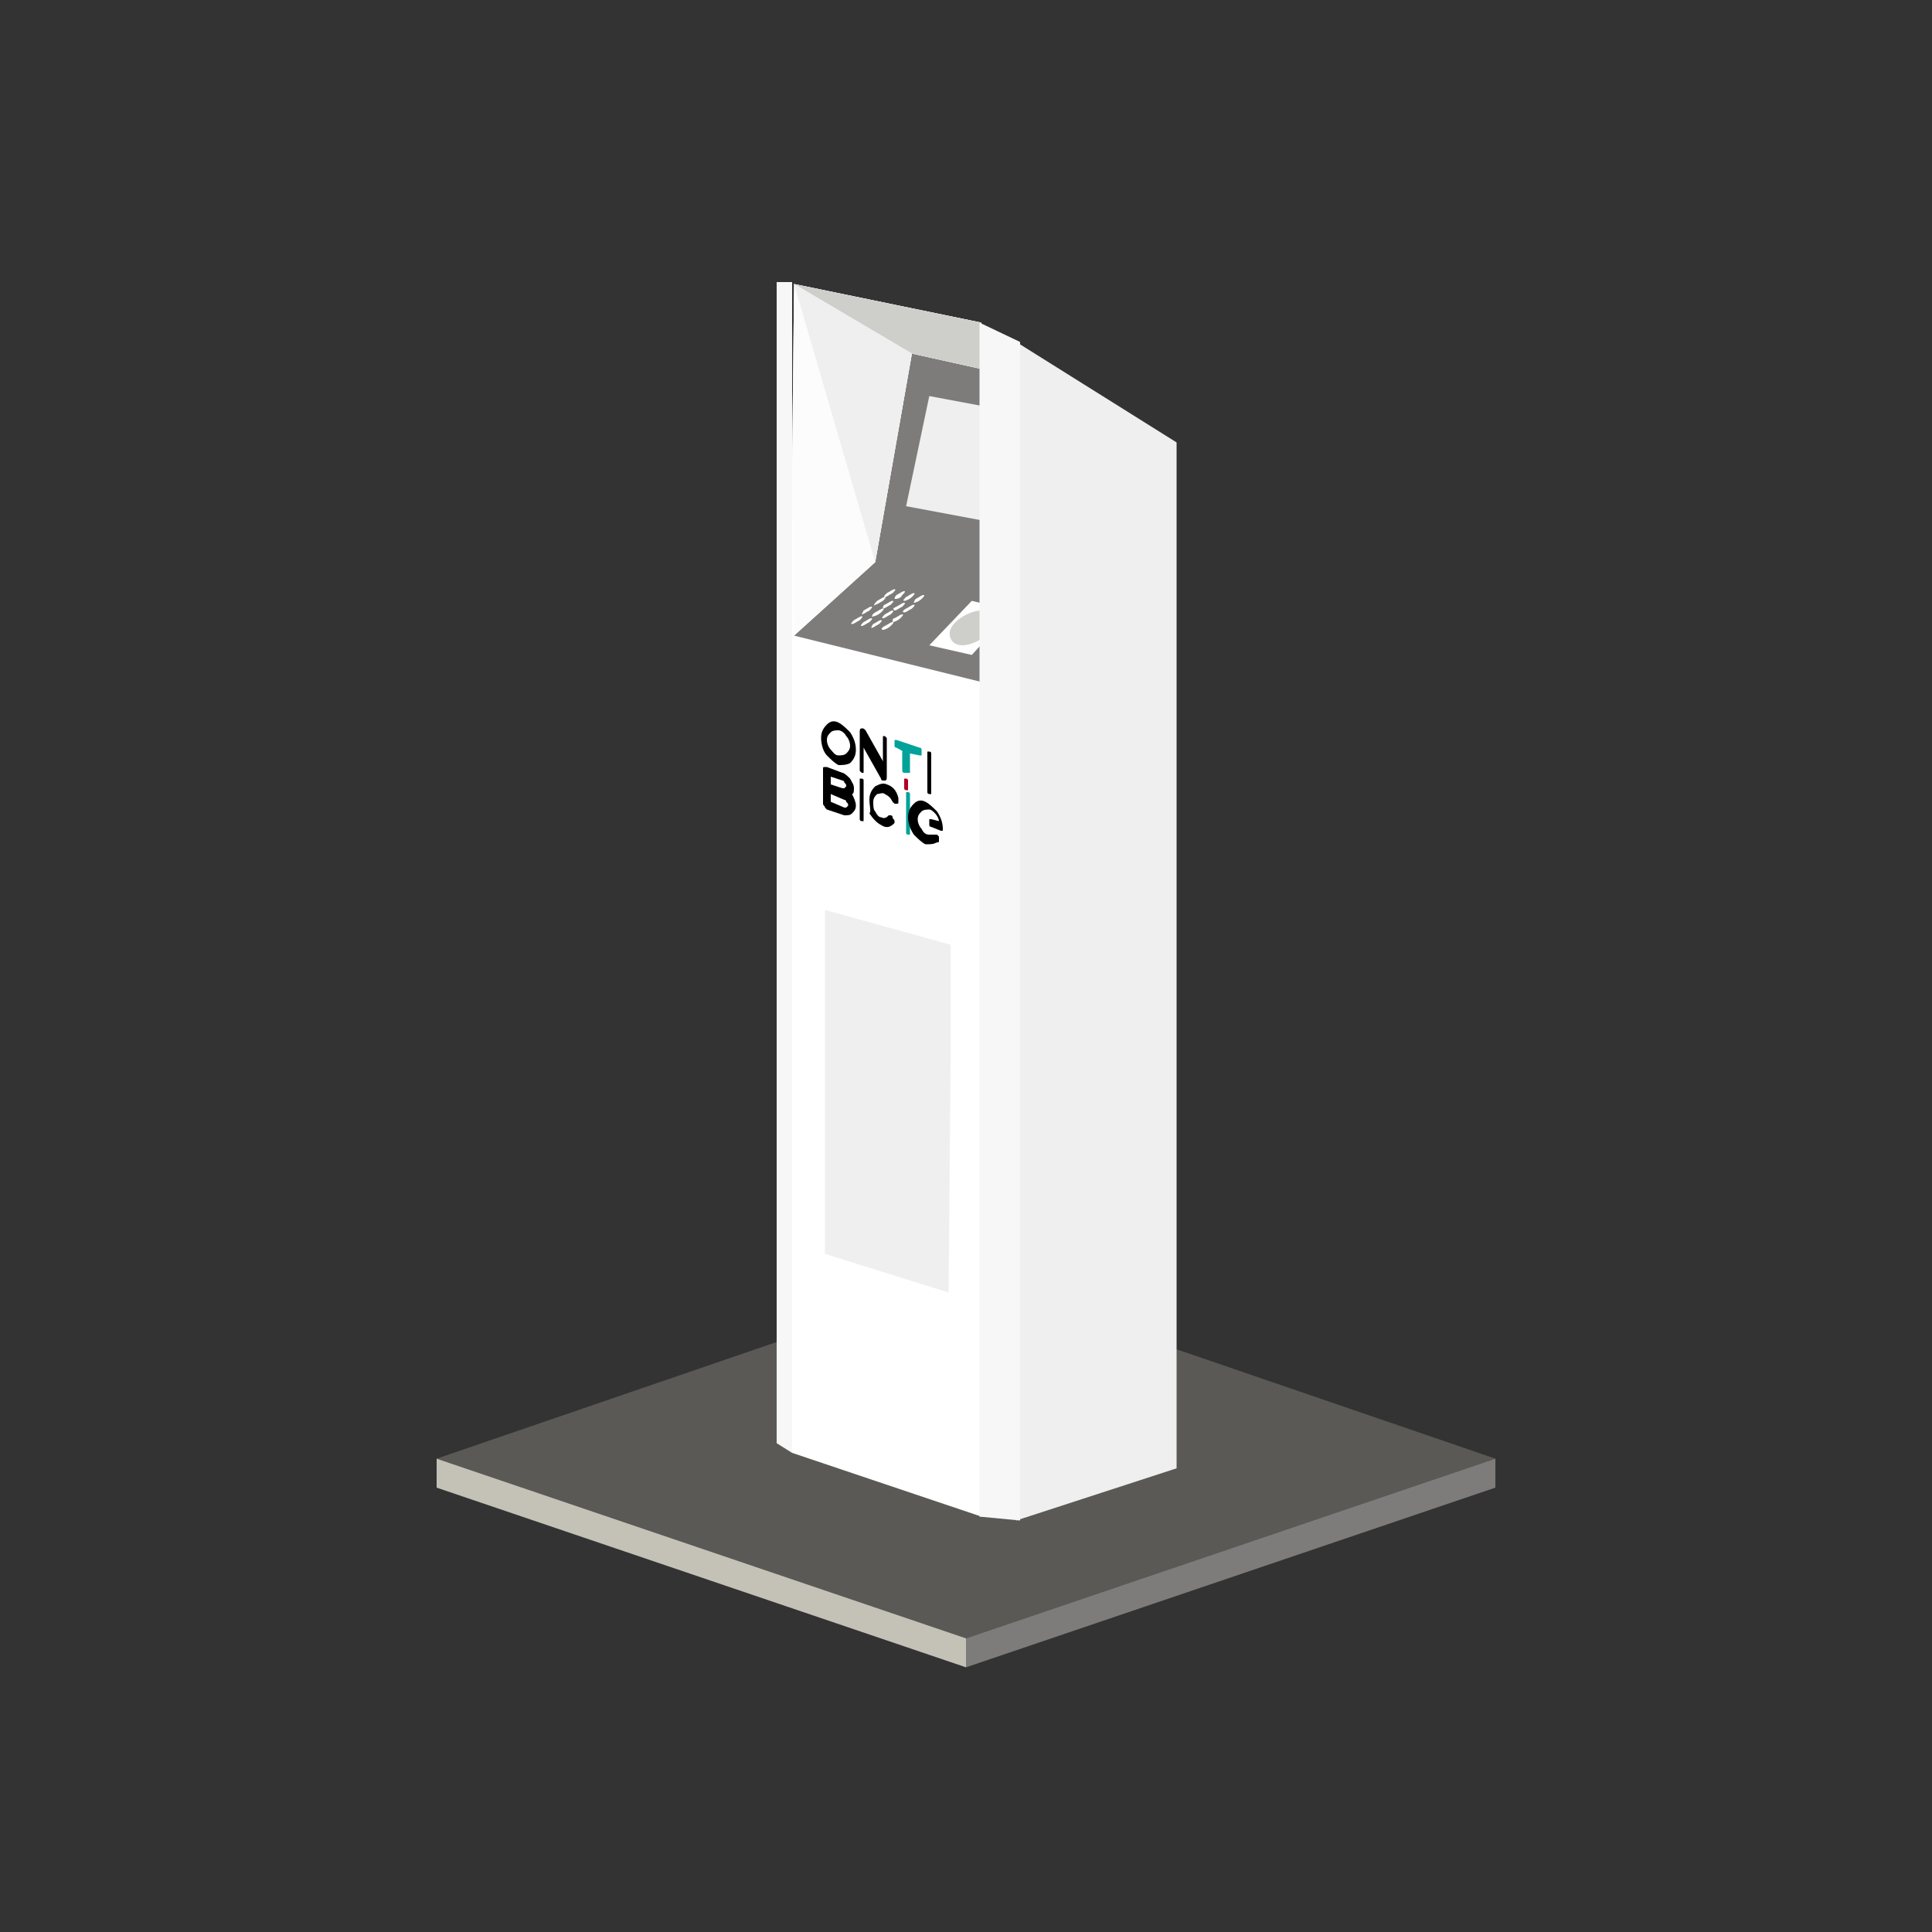 <?xml version="1.0" encoding="utf-8"?>
<!-- Generator: Adobe Illustrator 21.0.0, SVG Export Plug-In . SVG Version: 6.00 Build 0)  -->
<svg version="1.1" id="Capa_1" xmlns="http://www.w3.org/2000/svg" xmlns:xlink="http://www.w3.org/1999/xlink" x="0px" y="0px"
	 viewBox="0 0 100 100" style="enable-background:new 0 0 100 100;" xml:space="preserve">
<rect x="0" y="0" width="100" height="100" fill="#333333" stroke="none"/>
<style type="text/css">
	.st0{fill:#5A5956;}
	.st1{fill:#C4C1B7;}
	.st2{fill:#7E7C7A;}
	.st3{fill:#FFFFFF;}
	.st4{fill:#EFEFEF;}
	.st5{fill:#F7F7F7;}
	.st6{fill:#CECECB;stroke:#CECECB;stroke-miterlimit:10;}
	.st7{fill:#FCFCFC;}
	.st8{fill:#CECECB;}
	.st9{fill:#00A29A;}
	.st10{fill:#B20023;}
</style>
<g>
	<g>
		<polyline class="st0" points="77.4,75.5 50,84.8 22.6,75.5 50,66.1 77.4,75.5 		"/>
		<polygon class="st1" points="22.6,75.5 22.6,77 50,86.3 50,84.8 		"/>
		<polyline class="st2" points="77.4,77 50,86.3 50,84.8 77.4,75.5 		"/>
	</g>
	<g>
		<g>
			<polygon class="st3" points="41,75.2 41,24 41.1,14.7 50.8,16.7 50.8,26 50.8,78.5 			"/>
			<polygon class="st4" points="52.6,17.7 60.9,22.9 60.9,26.3 60.9,76 52.6,78.7 52.6,26.2 			"/>
			<polygon class="st4" points="42.7,64.9 42.7,53.1 42.7,47.1 49.2,48.9 49.2,55.1 49.1,66.9 			"/>
		</g>
		<polygon class="st5" points="41,14.6 40.2,14.6 40.2,74.7 41,75.2 		"/>
		<polygon class="st2" points="47.2,18.3 45.3,29.1 41.1,32.9 50.8,35.3 50.8,19.1 		"/>
		<g>
			<path class="st3" d="M44.2,32.1c0.2-0.1,0.3-0.2,0.4-0.2c0.1,0,0,0.1-0.1,0.2c-0.2,0.1-0.3,0.2-0.4,0.2
				C44,32.3,44.1,32.2,44.2,32.1z"/>
			<g>
				<path class="st3" d="M45.9,30.7c0.2-0.1,0.3-0.2,0.4-0.2c0.1,0,0,0.1-0.1,0.2c-0.2,0.1-0.3,0.2-0.4,0.2
					C45.7,30.9,45.8,30.8,45.9,30.7z"/>
				<path class="st3" d="M46.4,30.8c0.2-0.1,0.3-0.2,0.4-0.2s0,0.1-0.1,0.2C46.6,31,46.4,31,46.3,31C46.3,31,46.3,30.9,46.4,30.8z"
					/>
				<path class="st3" d="M46.9,30.9c0.2-0.1,0.3-0.2,0.4-0.2s0,0.1-0.1,0.2c-0.1,0.1-0.3,0.2-0.4,0.2S46.8,31,46.9,30.9z"/>
				<path class="st3" d="M47.4,31c0.2-0.1,0.3-0.2,0.4-0.2c0.1,0,0,0.1-0.1,0.2c-0.1,0.1-0.3,0.2-0.4,0.2
					C47.3,31.2,47.3,31.1,47.4,31z"/>
				<path class="st3" d="M45.4,31.1c0.2-0.1,0.3-0.2,0.4-0.2c0.1,0,0,0.1-0.1,0.2c-0.2,0.1-0.3,0.2-0.4,0.2
					C45.2,31.4,45.2,31.3,45.4,31.1z"/>
				<path class="st3" d="M45.8,31.3c0.2-0.1,0.3-0.2,0.4-0.2c0.1,0,0,0.1-0.1,0.2c-0.2,0.1-0.3,0.2-0.4,0.2
					C45.7,31.5,45.7,31.3,45.8,31.3z"/>
				<path class="st3" d="M46.4,31.4c0.2-0.1,0.3-0.2,0.4-0.2c0.1,0,0,0.1-0.1,0.2c-0.2,0.1-0.3,0.2-0.4,0.2
					C46.2,31.5,46.2,31.5,46.4,31.4z"/>
				<path class="st3" d="M46.9,31.5c0.2-0.1,0.3-0.2,0.4-0.2c0.1,0,0,0.1-0.1,0.2c-0.2,0.1-0.3,0.2-0.4,0.2
					C46.7,31.7,46.7,31.6,46.9,31.5z"/>
				<path class="st3" d="M44.7,31.6c0.2-0.1,0.3-0.2,0.4-0.2c0.1,0,0,0.1-0.1,0.2c-0.2,0.1-0.3,0.2-0.4,0.2
					C44.6,31.8,44.6,31.8,44.7,31.6z"/>
				<path class="st3" d="M45.3,31.7c0.2-0.1,0.3-0.2,0.4-0.2s0,0.1-0.1,0.2c-0.1,0.1-0.3,0.2-0.4,0.2C45.1,32,45.1,31.8,45.3,31.7z"
					/>
				<path class="st3" d="M45.8,31.8c0.2-0.1,0.3-0.2,0.4-0.2c0.1,0,0,0.1-0.1,0.2c-0.2,0.1-0.3,0.2-0.4,0.2
					C45.6,32,45.7,31.9,45.8,31.8z"/>
				<path class="st3" d="M46.3,32c0.2-0.1,0.3-0.2,0.4-0.2s0,0.1-0.1,0.2c-0.1,0.1-0.3,0.2-0.4,0.2C46.2,32.1,46.2,32,46.3,32z"/>
				<path class="st3" d="M44.7,32.2c0.2-0.1,0.3-0.2,0.4-0.2c0.1,0,0,0.1-0.1,0.2c-0.2,0.1-0.3,0.2-0.4,0.2
					C44.5,32.4,44.6,32.3,44.7,32.2z"/>
				<path class="st3" d="M45.2,32.3c0.2-0.1,0.3-0.2,0.4-0.2c0.1,0,0,0.1-0.1,0.2c-0.2,0.1-0.3,0.2-0.4,0.2
					C45.1,32.5,45.1,32.4,45.2,32.3z"/>
				<path class="st3" d="M45.8,32.4c0.2-0.1,0.3-0.2,0.4-0.2c0.1,0,0,0.1-0.1,0.2c-0.1,0.1-0.3,0.2-0.4,0.2
					C45.6,32.6,45.6,32.5,45.8,32.4z"/>
			</g>
		</g>
		<polygon class="st3" points="50.3,31.1 52.4,31.6 50.3,33.9 48.1,33.4 		"/>
		<path class="st6" d="M50,32.4c0.3-0.2,0.6-0.3,0.8-0.3c0.2,0,0,0.2-0.2,0.5c-0.3,0.2-0.6,0.3-0.8,0.3C49.5,32.9,49.7,32.6,50,32.4
			z"/>
		<polygon class="st4" points="48.1,20.5 52.9,21.4 51.7,27.1 46.9,26.2 		"/>
		<polygon class="st7" points="41.1,32.9 45.3,29.1 47.2,18.3 50.8,19.1 50.8,28.9 50.8,26 50.8,16.7 41.1,14.7 41,24 41.1,32.9 		
			"/>
		<polygon class="st8" points="41.1,14.7 47.2,18.3 50.8,19.1 50.8,16.7 		"/>
		<g>
			<path d="M43.4,39.6c-0.2-0.1-0.4-0.3-0.6-0.5s-0.3-0.6-0.3-0.9s0.1-0.5,0.3-0.7c0.2-0.2,0.4-0.2,0.6-0.1c0.2,0.1,0.4,0.3,0.6,0.5
				c0.2,0.3,0.3,0.6,0.3,0.9s-0.1,0.5-0.3,0.7C43.8,39.6,43.6,39.6,43.4,39.6 M43.4,37.8c-0.1,0-0.3,0-0.4,0.1s-0.2,0.2-0.2,0.4
				s0.1,0.4,0.2,0.5s0.2,0.3,0.4,0.3c0.1,0,0.3,0,0.4-0.1c0.1-0.1,0.2-0.2,0.2-0.4s-0.1-0.4-0.2-0.5C43.7,37.9,43.5,37.8,43.4,37.8"
				/>
			<path d="M44.5,37.9c0-0.1,0-0.2,0.1-0.2c0.1,0,0.1,0,0.2,0.1l0.9,1.6v-1.2c0-0.1,0-0.1,0-0.1c0,0,0.1,0,0.1,0
				c0,0,0.1,0.1,0.1,0.1c0,0.1,0,0.1,0,0.2v1.8c0,0.1,0,0.2-0.1,0.2c0,0,0,0-0.1,0c-0.1,0-0.1-0.1-0.1-0.1l-0.9-1.6v1.2
				c0,0.1,0,0.1,0,0.1c0,0-0.1,0-0.1,0c0,0-0.1-0.1-0.1-0.1s0-0.1,0-0.2L44.5,37.9C44.5,37.9,44.5,37.9,44.5,37.9z"/>
			<path class="st9" d="M46.4,38.7c0,0-0.1,0-0.1-0.1s0-0.1,0-0.2c0-0.1,0-0.1,0-0.1s0.1,0,0.1,0l1.2,0.4c0,0,0.1,0,0.1,0.1
				c0,0.1,0,0.1,0,0.2c0,0.1,0,0.1,0,0.1c0,0-0.1,0-0.1,0L47.1,39v0.9c0,0.1,0,0.1,0,0.1c0,0-0.1,0-0.1,0S46.9,40,46.8,40
				s-0.1-0.1-0.1-0.2v-0.9C46.8,38.9,46.4,38.7,46.4,38.7z"/>
			<path d="M48.1,41.1c0,0-0.1,0-0.1-0.1c0-0.1,0-0.1,0-0.2V39c0-0.1,0-0.1,0-0.1c0,0,0.1,0,0.1,0c0,0,0.1,0,0.1,0.1s0,0.1,0,0.2
				v1.8c0,0.1,0,0.1,0,0.1C48.2,41.1,48.2,41.1,48.1,41.1"/>
			<path d="M43.6,40c0.1,0,0.3,0.2,0.4,0.3c0.1,0.2,0.2,0.3,0.2,0.5c0,0.1,0,0.3-0.1,0.3c0.1,0.2,0.2,0.4,0.2,0.6
				c0,0.2-0.1,0.3-0.2,0.4c-0.1,0.1-0.2,0.1-0.4,0.1l-0.9-0.3c0,0-0.1-0.1-0.1-0.1c0-0.1-0.1-0.1-0.1-0.2v-1.8c0-0.1,0-0.1,0.1-0.1
				c0,0,0.1,0,0.1,0L43.6,40L43.6,40z M43,40.6l0.6,0.2c0,0,0.1,0,0.1,0c0,0,0.1-0.1,0.1-0.1c0-0.1,0-0.1-0.1-0.2
				c0-0.1-0.1-0.1-0.1-0.1L43,40.2V40.6z M43.7,41.8c0,0,0.1,0,0.1,0c0,0,0.1-0.1,0.1-0.1c0-0.1,0-0.1-0.1-0.2
				c0-0.1-0.1-0.1-0.1-0.1L43,41.1v0.4L43.7,41.8C43.7,41.8,43.7,41.8,43.7,41.8z"/>
			<path d="M44.6,42.5c0,0-0.1,0-0.1-0.1c0-0.1,0-0.1,0-0.2v-1.8c0-0.1,0-0.1,0-0.1c0,0,0.1,0,0.1,0c0,0,0.1,0,0.1,0.1
				c0,0.1,0,0.1,0,0.2v1.8c0,0.1,0,0.1,0,0.1C44.7,42.5,44.7,42.5,44.6,42.5"/>
			<path d="M45,41.4c0-0.3,0.1-0.5,0.3-0.7c0.2-0.1,0.4-0.2,0.6-0.1c0.3,0.1,0.5,0.3,0.6,0.7c0,0.1,0,0.1,0,0.2c0,0.1,0,0.1-0.1,0.1
				c0,0-0.1,0-0.1,0c0,0-0.1-0.1-0.1-0.1c-0.1-0.2-0.2-0.3-0.4-0.4c-0.1-0.1-0.3,0-0.4,0c-0.1,0.1-0.2,0.2-0.2,0.4
				c0,0.2,0,0.4,0.1,0.5c0.1,0.2,0.2,0.3,0.3,0.3c0.2,0.1,0.3,0,0.4-0.1c0,0,0.1,0,0.1,0c0,0,0.1,0,0.1,0.1c0,0.1,0.1,0.1,0.1,0.2
				c0,0.1,0,0.1,0,0.1c-0.2,0.2-0.4,0.3-0.7,0.1c-0.2-0.1-0.4-0.3-0.6-0.6C45.1,42,45,41.7,45,41.4"/>
			<path d="M47.7,42.3L47.7,42.3C47.7,42.3,47.7,42.3,47.7,42.3C47.7,42.3,47.7,42.3,47.7,42.3"/>
			<path class="st9" d="M47,43.2c0,0-0.1,0-0.1-0.1s0-0.1,0-0.2v-1.8c0-0.1,0-0.1,0-0.1c0,0,0.1,0,0.1,0c0,0,0.1,0,0.1,0.1
				s0,0.1,0,0.2v1.8c0,0.1,0,0.1,0,0.1C47,43.2,47,43.2,47,43.2"/>
			<path d="M47.4,42.3L47.4,42.3C47.4,42.3,47.4,42.3,47.4,42.3C47.4,42.3,47.4,42.3,47.4,42.3"/>
			<path class="st10" d="M46.9,40.9c0,0-0.1,0-0.1-0.1s0-0.1,0-0.2v-0.2c0-0.1,0-0.1,0-0.1c0,0,0.1,0,0.1,0c0,0,0.1,0,0.1,0.1
				c0,0.1,0,0.1,0,0.2v0.2c0,0.1,0,0.1,0,0.1C47,40.9,47,40.9,46.9,40.9"/>
			<path d="M48.2,42.8c0,0-0.1,0-0.1-0.1c0-0.1,0-0.1,0-0.2c0-0.1,0-0.1,0-0.1c0,0,0.1,0,0.1,0l0.4,0.1c0-0.1-0.1-0.3-0.2-0.4
				c-0.1-0.1-0.2-0.2-0.3-0.2c-0.1,0-0.3,0-0.4,0.1c-0.1,0.1-0.2,0.2-0.2,0.4c0,0.2,0.1,0.4,0.2,0.5c0.1,0.2,0.2,0.3,0.4,0.3
				c0.1,0,0.2,0,0.3,0c0,0,0.1,0,0.1,0c0,0,0.1,0.1,0.1,0.1c0,0.1,0,0.1,0,0.2c0,0.1,0,0.1-0.1,0.1c-0.2,0.1-0.3,0.1-0.6,0.1
				c-0.2-0.1-0.4-0.3-0.6-0.5c-0.2-0.3-0.3-0.6-0.3-0.9s0.1-0.5,0.3-0.7c0.2-0.2,0.4-0.2,0.6-0.1c0.2,0.1,0.4,0.3,0.6,0.5
				c0.2,0.3,0.3,0.6,0.3,0.9c0,0.1,0,0.1,0,0.1c0,0-0.1,0-0.1,0L48.2,42.8L48.2,42.8z"/>
		</g>
		<polygon class="st4" points="45.3,29.1 47.2,18.3 41.1,14.7 		"/>
		<polygon class="st5" points="52.8,17.7 50.7,16.7 50.7,78.5 52.8,78.7 		"/>
	</g>
</g>
</svg>
